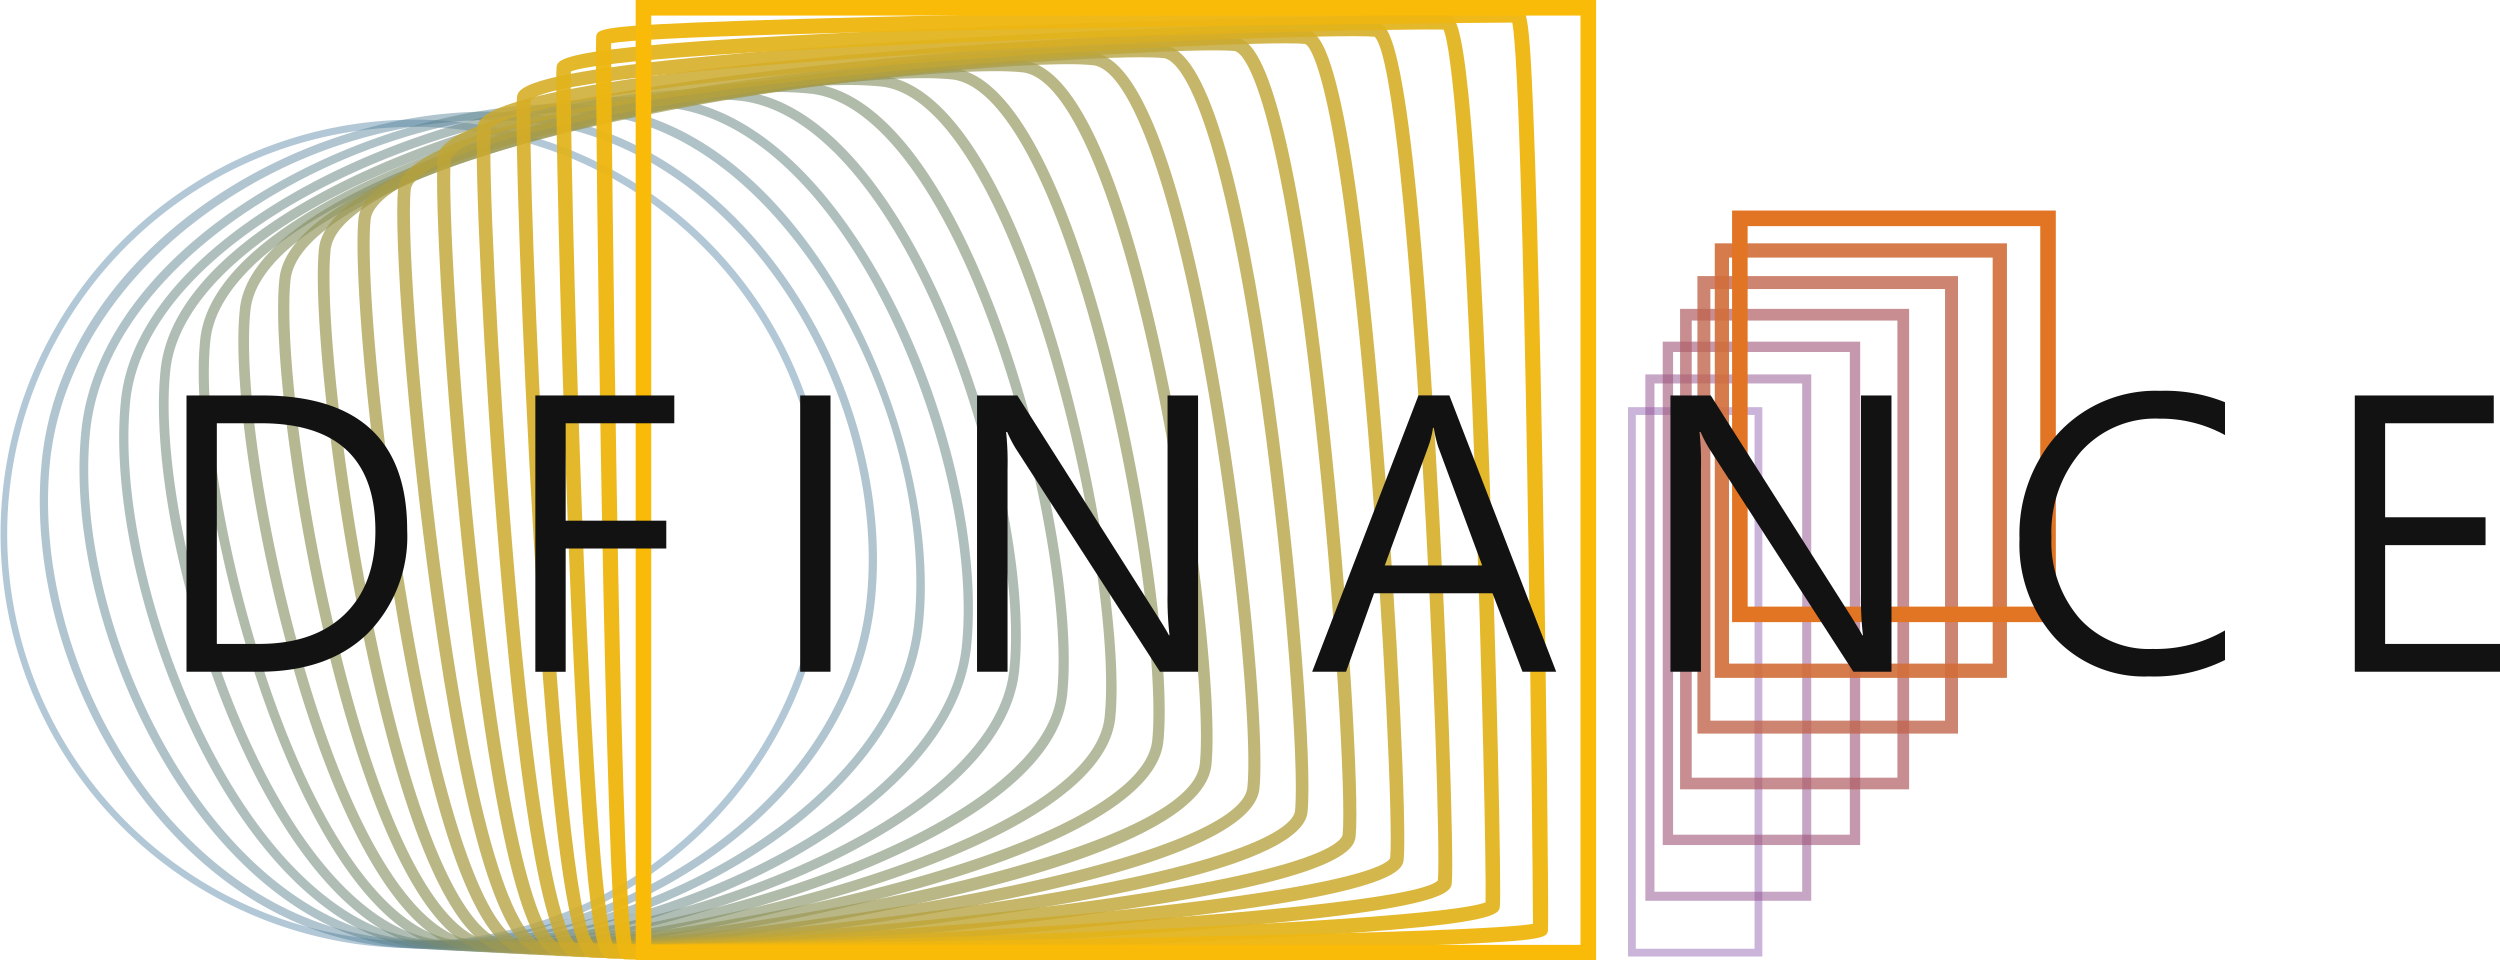 <svg xmlns="http://www.w3.org/2000/svg" width="232.825" height="89.443" viewBox="0 0 232.825 89.443">
  <g id="组_59" data-name="组 59" transform="translate(-1180.552 -1620.537)">
    <g id="组_47" data-name="组 47" transform="translate(1180.552 1620.537)">
      <g id="组_30" data-name="组 30" transform="translate(0 11.091)" opacity="0.4">
        <path id="路径_35" data-name="路径 35" d="M1219.188,1713.054a38.841,38.841,0,0,1-4.064-.214,38.578,38.578,0,1,1,4.064.214Zm-.057-76.484a37.92,37.92,0,1,0,3.988.209A37.931,37.931,0,0,0,1219.13,1636.57Z" transform="translate(-1180.552 -1635.845)" fill="#40769b"/>
      </g>
      <g id="组_31" data-name="组 31" transform="translate(3.705 10.4)" opacity="0.438">
        <path id="路径_36" data-name="路径 36" d="M1221.938,1712.859a36.5,36.5,0,0,1-3.826-.2c-20.616-2.166-34.265-26.144-32.249-45.324,2.168-20.617,26.145-34.268,45.324-32.249,20.617,2.167,34.265,26.145,32.25,45.325h0C1261.411,1699.678,1240.341,1712.859,1221.938,1712.859Zm5.43-77.2a45.775,45.775,0,0,0-25.063,7.922c-9.014,6.118-14.727,14.806-15.676,23.835-1.978,18.826,11.378,42.357,31.565,44.479,18.818,1.987,42.355-11.378,44.478-31.564,1.979-18.825-11.378-42.357-31.564-44.478A35.8,35.8,0,0,0,1227.368,1635.662Z" transform="translate(-1185.666 -1634.891)" fill="#4c7a92"/>
      </g>
      <g id="组_32" data-name="组 32" transform="translate(7.403 9.705)" opacity="0.475">
        <path id="路径_37" data-name="路径 37" d="M1224.771,1712.667a35.411,35.411,0,0,1-3.672-.185c-8.485-.893-16.8-7.425-22.818-17.923-5.478-9.559-8.285-21.169-7.325-30.3.893-8.485,7.424-16.8,17.923-22.818,9.56-5.478,21.167-8.286,30.3-7.326,19.223,2.021,31.991,30.625,30.141,48.222-.892,8.485-7.424,16.8-17.922,22.817C1243.08,1709.924,1233.209,1712.667,1224.771,1712.667Zm10.531-77.931c-18.624,0-41.813,13.224-43.535,29.61-.942,8.968,1.825,20.391,7.222,29.81,5.884,10.268,13.974,16.652,22.2,17.516,8.964.946,20.39-1.824,29.809-7.221,10.268-5.883,16.653-13.973,17.516-22.194l.406.042-.406-.042c2.008-19.1-11.9-45.485-29.416-47.326A36.179,36.179,0,0,0,1235.3,1634.736Z" transform="translate(-1190.771 -1633.932)" fill="#577f89"/>
      </g>
      <g id="组_33" data-name="组 33" transform="translate(11.101 9.011)" opacity="0.512">
        <path id="路径_38" data-name="路径 38" d="M1227.758,1712.486a35.19,35.19,0,0,1-3.673-.182c-7.773-.817-15.515-8.048-21.24-19.837-5.035-10.368-7.7-22.648-6.8-31.283.817-7.772,8.048-15.515,19.836-21.24,10.369-5.035,22.644-7.7,31.284-6.8,17.037,1.791,29.918,33.2,28.035,51.12C1273.531,1700.193,1245.984,1712.486,1227.758,1712.486Zm15.859-78.653c-8.122,0-18.445,2.557-27.356,6.884-11.516,5.593-18.57,13.086-19.356,20.557-.892,8.486,1.742,20.582,6.713,30.817,5.592,11.517,13.085,18.571,20.557,19.356,8.483.895,20.584-1.743,30.817-6.713,11.516-5.592,18.571-13.084,19.356-20.556l.428.046-.428-.046c.893-8.486-1.743-20.583-6.713-30.817-5.592-11.515-13.085-18.571-20.556-19.356A33.267,33.267,0,0,0,1243.617,1633.833Z" transform="translate(-1195.874 -1632.974)" fill="#63837f"/>
      </g>
      <g id="组_34" data-name="组 34" transform="translate(14.802 8.318)" opacity="0.55">
        <path id="路径_39" data-name="路径 39" d="M1230.4,1712.285a32.018,32.018,0,0,1-3.329-.161c-16.146-1.7-27.594-38.17-25.928-54.017,1.7-16.146,38.171-27.6,54.017-25.928,16.146,1.7,27.594,38.17,25.928,54.018C1279.5,1701.3,1247.5,1712.285,1230.4,1712.285Zm21.459-79.361c-7.927,0-19.122,2.442-28.62,6.357-12.759,5.261-20.485,12.156-21.2,18.92-.827,7.873,1.724,20.961,6.2,31.827,5.26,12.759,12.156,20.485,18.92,21.2,7.871.823,20.961-1.724,31.827-6.2,12.759-5.26,20.485-12.156,21.2-18.92.827-7.873-1.724-20.961-6.2-31.827-5.261-12.759-12.156-20.485-18.92-21.2A31.008,31.008,0,0,0,1251.86,1632.925Z" transform="translate(-1200.983 -1632.017)" fill="#6e8776"/>
      </g>
      <g id="组_35" data-name="组 35" transform="translate(18.508 7.632)" opacity="0.587">
        <path id="路径_40" data-name="路径 40" d="M1233.215,1712.1a30.311,30.311,0,0,1-3.155-.149c-14.818-1.557-25.318-42.666-23.821-56.914,1.557-14.818,42.671-25.314,56.915-23.821,8.855.93,15.13,15.226,18.082,23.666,4.115,11.76,6.528,25.743,5.738,33.248-.93,8.856-15.226,15.131-23.666,18.082C1253.043,1709.8,1241.081,1712.1,1233.215,1712.1Zm26.757-80.084c-7.749,0-19.577,2.276-29.752,5.837-14,4.9-22.4,11.2-23.035,17.283-.776,7.384,1.617,21.192,5.691,32.836,4.9,14,11.2,22.394,17.284,23.034,7.386.775,21.192-1.616,32.835-5.69,14-4.9,22.394-11.2,23.035-17.284h0c.776-7.383-1.618-21.192-5.691-32.836-4.9-14-11.2-22.394-17.284-23.035A30.045,30.045,0,0,0,1259.972,1632.012Z" transform="translate(-1206.098 -1631.071)" fill="#7a8b6d"/>
      </g>
      <g id="组_36" data-name="组 36" transform="translate(22.197 6.943)" opacity="0.625">
        <path id="路径_41" data-name="路径 41" d="M1236.077,1711.91a29.265,29.265,0,0,1-3.034-.14c-8.018-.843-13.781-16.389-16.5-25.581-3.707-12.521-5.948-27.238-5.213-34.231,1.466-13.95,47.438-23.014,59.813-21.715,13.95,1.466,23.015,47.438,21.714,59.813-.843,8.017-16.389,13.779-25.581,16.5C1256.351,1709.791,1243.757,1711.91,1236.077,1711.91Zm31.911-80.815c-16.127,0-54.44,9.277-55.669,20.968-.723,6.881,1.5,21.43,5.178,33.844,4.51,15.236,10.215,24.3,15.651,24.873,13.6,1.438,57.4-8.315,58.717-20.828,1.431-13.612-8.317-57.4-20.828-58.718A29.474,29.474,0,0,0,1267.989,1631.094Z" transform="translate(-1211.19 -1630.119)" fill="#859064"/>
      </g>
      <g id="组_37" data-name="组 37" transform="translate(25.899 6.235)" opacity="0.663">
        <path id="路径_42" data-name="路径 42" d="M1238.839,1711.709a27.582,27.582,0,0,1-2.808-.123c-7.208-.758-12.441-17.553-14.919-27.5-3.254-13.056-5.357-28.854-4.688-35.214.758-7.208,17.552-12.441,27.5-14.919,13.056-3.254,28.857-5.36,35.214-4.689,7.209.758,12.441,17.552,14.919,27.5,3.254,13.056,5.358,28.853,4.689,35.214-.758,7.208-17.552,12.441-27.5,14.919C1259.823,1709.744,1246.3,1711.709,1238.839,1711.709Zm37.565-81.519c-6.747,0-19.625,1.635-32.232,4.777-16.472,4.1-26.207,9.213-26.713,14.017-.574,5.459,1.046,20.337,4.664,34.854,4.1,16.471,9.213,26.208,14.018,26.712,5.458.574,20.338-1.047,34.853-4.664,16.471-4.1,26.207-9.213,26.712-14.017.574-5.46-1.045-20.338-4.663-34.854-4.1-16.47-9.213-26.207-14.018-26.712A25.767,25.767,0,0,0,1276.4,1630.191Z" transform="translate(-1216.3 -1629.143)" fill="#91945b"/>
      </g>
      <g id="组_38" data-name="组 38" transform="translate(29.602 5.547)" opacity="0.7">
        <path id="路径_43" data-name="路径 43" d="M1241.615,1711.517a25.945,25.945,0,0,1-2.6-.107c-6.1-.642-10.618-16.348-13.336-29.412-3.167-15.222-4.71-31.006-4.164-36.2.64-6.1,16.347-10.618,29.411-13.336,15.223-3.166,31.012-4.707,36.2-4.164,6.1.641,10.618,16.347,13.336,29.411,3.168,15.222,4.711,31.006,4.165,36.2-.641,6.1-16.348,10.619-29.411,13.337C1262.011,1709.991,1248.384,1711.517,1241.615,1711.517Zm42.866-82.241c-6.673,0-20.192,1.519-33.33,4.253-17.705,3.683-28.111,8.2-28.551,12.385-.537,5.11,1,20.739,4.147,35.862,3.683,17.705,8.2,28.112,12.385,28.553,10.511,1.1,63.391-6.8,64.414-16.534.537-5.109-1-20.739-4.147-35.862-3.683-17.7-8.2-28.111-12.386-28.551A25,25,0,0,0,1284.481,1629.276Z" transform="translate(-1221.411 -1628.193)" fill="#9d9852"/>
      </g>
      <g id="组_39" data-name="组 39" transform="translate(33.301 4.853)" opacity="0.738">
        <path id="路径_44" data-name="路径 44" d="M1244.4,1711.324c-.984,0-1.793-.031-2.4-.094-5.367-.564-9.354-17.346-11.751-31.325-2.68-15.615-4.133-32.508-3.643-37.181.565-5.366,17.347-9.353,31.326-11.751,15.615-2.681,32.5-4.13,37.181-3.643,5.366.565,9.353,17.347,11.751,31.326,2.68,15.615,4.133,32.509,3.642,37.181-.564,5.366-17.346,9.353-31.325,11.751C1265.591,1709.921,1251.028,1711.324,1244.4,1711.324Zm48.261-82.96c-6.53,0-21,1.4-34.536,3.724-18.658,3.2-30.02,7.221-30.391,10.754-.483,4.6.967,21.344,3.632,36.871,3.2,18.659,7.222,30.021,10.755,30.391,4.6.489,21.343-.967,36.87-3.631,18.659-3.2,30.021-7.222,30.391-10.754.483-4.6-.967-21.343-3.631-36.871-3.2-18.659-7.222-30.02-10.755-30.391A23.3,23.3,0,0,0,1292.664,1628.364Z" transform="translate(-1226.517 -1627.236)" fill="#a89c48"/>
      </g>
      <g id="组_40" data-name="组 40" transform="translate(36.998 4.157)" opacity="0.775">
        <path id="路径_45" data-name="路径 45" d="M1247.287,1711.134c-.976,0-1.752-.028-2.3-.085-3.732-.392-7.153-11.575-10.166-33.24-2.288-16.443-3.555-34.017-3.12-38.165.392-3.732,11.575-7.153,33.24-10.166,16.444-2.288,34.02-3.556,38.165-3.119,3.732.392,7.153,11.575,10.166,33.24,2.288,16.443,3.555,34.017,3.12,38.163-.392,3.733-11.575,7.153-33.24,10.167C1268.873,1709.917,1253.736,1711.134,1247.287,1711.134Zm53.563-83.684c-6.315,0-21.675,1.237-35.743,3.194-29.448,4.1-32.114,8.019-32.231,9.123-.42,4,.876,21.785,3.115,37.88,4.1,29.447,8.02,32.114,9.124,32.231,3.994.417,21.784-.876,37.879-3.115,29.447-4.1,32.114-8.02,32.232-9.124.419-4-.876-21.784-3.115-37.878-4.1-29.447-8.02-32.114-9.124-32.231C1302.483,1627.477,1301.76,1627.45,1300.85,1627.45Z" transform="translate(-1231.62 -1626.274)" fill="#b4a13f"/>
      </g>
      <g id="组_41" data-name="组 41" transform="translate(40.704 3.469)" opacity="0.813">
        <path id="路径_46" data-name="路径 46" d="M1250,1710.939c-.91,0-1.593-.022-2.018-.067-1.18-.124-4.771-.5-8.582-35.153-1.991-18.1-2.934-35.951-2.6-39.148.124-1.18.5-4.771,35.154-8.583,18.1-1.991,35.953-2.933,39.148-2.6,1.18.124,4.771.5,8.582,35.154,1.991,18.1,2.934,35.951,2.6,39.148-.124,1.18-.5,4.771-35.154,8.581C1271.432,1710,1255.927,1710.939,1250,1710.939Zm59.116-84.394c-5.79,0-21.541.956-37.026,2.659-32.049,3.525-34,6.861-34.071,7.493-.323,3.072.647,21.154,2.6,38.887,3.525,32.05,6.862,34.005,7.494,34.072,3.073.32,21.154-.647,38.886-2.6,32.05-3.525,34.005-6.862,34.072-7.494.322-3.071-.648-21.153-2.6-38.887-3.525-32.05-6.862-34.005-7.494-34.072C1310.585,1626.565,1309.954,1626.546,1309.114,1626.546Z" transform="translate(-1236.734 -1625.324)" fill="#bfa536"/>
      </g>
      <g id="组_42" data-name="组 42" transform="translate(44.402 2.774)" opacity="0.85">
        <path id="路径_47" data-name="路径 47" d="M1252.823,1710.748c-.875,0-1.506-.019-1.858-.055-1.074-.114-3.928-.413-7-37.067-1.54-18.407-2.358-37.452-2.077-40.132.113-1.074.412-3.928,37.067-7,18.407-1.54,37.452-2.356,40.133-2.077,1.074.114,3.928.413,7,37.068,1.54,18.406,2.358,37.452,2.076,40.133h0c-.113,1.074-.412,3.928-37.066,7C1275.1,1709.954,1258.626,1710.748,1252.823,1710.748Zm64.358-85.12c-5.662,0-21.979.788-37.87,2.112-34.5,2.875-36.09,5.588-36.157,5.888-.274,2.605.539,21.405,2.059,39.647,2.875,34.5,5.588,36.09,5.888,36.156,2.6.274,21.4-.539,39.646-2.058,34.475-2.872,36.087-5.584,36.157-5.886.274-2.613-.54-21.409-2.059-39.647-2.874-34.505-5.587-36.091-5.887-36.158C1318.622,1625.646,1318.018,1625.628,1317.181,1625.628Z" transform="translate(-1241.838 -1624.366)" fill="#cba92d"/>
      </g>
      <g id="组_43" data-name="组 43" transform="translate(48.102 2.081)" opacity="0.887">
        <path id="路径_48" data-name="路径 48" d="M1255.639,1710.555c-.841,0-1.417-.013-1.687-.041-1.006-.106-3.1-.325-5.409-38.98-1.136-18.98-1.774-39.052-1.556-41.117.1-1.006.325-3.1,38.98-5.409,18.981-1.136,39.052-1.771,41.117-1.556,1,.1,3.1.325,5.408,38.98,1.137,18.98,1.774,39.052,1.557,41.116-.106,1.006-.325,3.1-38.98,5.409C1278.567,1709.945,1261.239,1710.555,1255.639,1710.555Zm-1.463-1.34c5.5.473,75.364-2.514,78.576-5.89.464-5.5-2.514-75.364-5.89-78.576-5.505-.467-75.364,2.514-78.576,5.89C1247.82,1636.141,1250.8,1706,1254.176,1709.216Z" transform="translate(-1246.945 -1623.41)" fill="#d6ad24"/>
      </g>
      <g id="组_44" data-name="组 44" transform="translate(51.801 1.387)" opacity="0.925">
        <path id="路径_49" data-name="路径 49" d="M1258.484,1710.365c-.823,0-1.354-.01-1.545-.03-.959-.1-2.274-.239-3.823-40.893-.735-19.288-1.188-40.644-1.035-42.1.1-.959.239-2.273,40.893-3.823,19.288-.735,40.647-1.185,42.1-1.036.959.1,2.274.239,3.823,40.894.736,19.288,1.188,40.643,1.036,42.1-.1.959-.24,2.274-40.894,3.823C1282.277,1709.938,1263.951,1710.365,1258.484,1710.365Zm-1.165-1.368c2.563.076,21.326-.3,40.347-1,33.946-1.267,39.917-2.461,40.931-2.9.082-2.563-.3-21.326-1.006-40.346-1.267-33.946-2.46-39.918-2.9-40.931-2.557-.081-21.324.3-40.346,1.005-33.946,1.267-39.917,2.46-40.931,2.9-.082,2.563.3,21.325,1.006,40.346C1255.691,1702.012,1256.885,1707.984,1257.319,1709Z" transform="translate(-1252.051 -1622.452)" fill="#e2b21a"/>
      </g>
      <g id="组_45" data-name="组 45" transform="translate(55.501 0.694)" opacity="0.962">
        <path id="路径_50" data-name="路径 50" d="M1261.332,1710.171c-.817,0-1.3-.005-1.406-.016-.793-.083-1.06-.112-1.535-13.848-.245-7.117-.481-16.861-.7-28.958-.363-19.874-.6-42.32-.516-43.088.083-.793.111-1.059,13.848-1.533,7.117-.246,16.859-.482,28.958-.7,19.875-.362,42.318-.6,43.087-.516.793.083,1.06.112,1.535,13.848.244,7.117.481,16.859.7,28.958.363,19.874.6,42.321.517,43.087-.083.793-.111,1.06-13.848,1.534-7.117.245-16.86.482-28.958.7C1285.79,1709.954,1266.635,1710.171,1261.332,1710.171Zm-2.764-85.341c.016,6.163.76,77.612,1.925,83.931,6.164-.015,77.612-.759,83.931-1.924-.015-6.228-.759-77.616-1.924-83.932C1336.336,1622.921,1264.888,1623.665,1258.568,1624.83Z" transform="translate(-1257.158 -1621.495)" fill="#edb611"/>
      </g>
      <g id="组_46" data-name="组 46" transform="translate(59.2)">
        <path id="路径_51" data-name="路径 51" d="M1351.707,1709.98h-89.443v-89.443h89.443Zm-87.994-1.449h86.545v-86.545h-86.545Z" transform="translate(-1262.264 -1620.537)" fill="#f9ba08"/>
      </g>
    </g>
    <g id="组_55" data-name="组 55" transform="translate(1332.17 1640.146)">
      <g id="组_48" data-name="组 48" transform="translate(0 18.312)" opacity="0.4">
        <path id="路径_52" data-name="路径 52" d="M1402.332,1724.037h-12.509v-51.16h12.509Zm-11.784-.724h11.06V1673.6h-11.06Z" transform="translate(-1389.824 -1672.877)" fill="#7c44a0"/>
      </g>
      <g id="组_49" data-name="组 49" transform="translate(1.616 15.259)" opacity="0.5">
        <path id="路径_53" data-name="路径 53" d="M1407.5,1717.686h-15.449v-49.022H1407.5Zm-14.6-.845h13.759v-47.333H1392.9Z" transform="translate(-1392.054 -1668.664)" fill="#8d4c8b"/>
      </g>
      <g id="组_50" data-name="组 50" transform="translate(3.231 12.207)" opacity="0.6">
        <path id="路径_54" data-name="路径 54" d="M1412.672,1711.336h-18.389v-46.885h18.389Zm-17.423-.967h16.457v-44.952h-16.457Z" transform="translate(-1394.283 -1664.451)" fill="#9e5477"/>
      </g>
      <g id="组_51" data-name="组 51" transform="translate(4.847 9.156)" opacity="0.7">
        <path id="路径_55" data-name="路径 55" d="M1417.843,1704.985h-21.329v-44.746h21.329ZM1397.6,1703.9h19.155v-42.573H1397.6Z" transform="translate(-1396.514 -1660.239)" fill="#af5d62"/>
      </g>
      <g id="组_52" data-name="组 52" transform="translate(6.463 6.103)" opacity="0.8">
        <path id="路径_56" data-name="路径 56" d="M1423.012,1698.634h-24.269v-42.608h24.269Zm-23.062-1.207h21.855v-40.194h-21.855Z" transform="translate(-1398.744 -1656.026)" fill="#c0654d"/>
      </g>
      <g id="组_53" data-name="组 53" transform="translate(8.078 3.051)" opacity="0.9">
        <path id="路径_57" data-name="路径 57" d="M1428.183,1692.284h-27.21v-40.471h27.21Zm-25.881-1.329h24.553v-37.813H1402.3Z" transform="translate(-1400.973 -1651.813)" fill="#d16d39"/>
      </g>
      <g id="组_54" data-name="组 54" transform="translate(9.693)">
        <path id="路径_58" data-name="路径 58" d="M1433.352,1685.934H1403.2V1647.6h30.149Zm-28.7-1.449H1431.9v-35.434h-27.251Z" transform="translate(-1403.203 -1647.602)" fill="#e27524"/>
      </g>
    </g>
    <g id="组_56" data-name="组 56" transform="translate(1197.921 1656.934)">
      <path id="路径_59" data-name="路径 59" d="M1204.526,1697.1V1671.37h6.978q13.573,0,13.573,12.543a12.845,12.845,0,0,1-3.655,9.6q-3.655,3.589-10.184,3.589Zm2.824-23.142v20.551h3.921q5.133,0,7.99-2.758t2.857-7.758q0-10.034-10.682-10.034Z" transform="translate(-1204.526 -1670.938)" fill="#121212"/>
      <path id="路径_60" data-name="路径 60" d="M1262.309,1673.961h-10.117v9.071h9.37v2.592h-9.37v11.48h-2.824V1671.37h12.941Z" transform="translate(-1216.88 -1670.938)" fill="#121212"/>
      <path id="路径_61" data-name="路径 61" d="M1286.234,1697.1h-2.824V1671.37h2.824Z" transform="translate(-1226.258 -1670.938)" fill="#121212"/>
      <path id="路径_62" data-name="路径 62" d="M1326.731,1697.1h-3.555l-13.423-20.783a11.938,11.938,0,0,1-.8-1.545h-.1a27.062,27.062,0,0,1,.133,3.455V1697.1h-2.842V1671.37h3.755l13.058,20.567q1,1.594,1.047,1.76h.066a29.912,29.912,0,0,1-.183-3.871V1671.37h2.841Z" transform="translate(-1232.522 -1670.938)" fill="#121212"/>
      <path id="路径_63" data-name="路径 63" d="M1371.95,1697.1h-3.14l-2.791-7.31h-11.031l-2.608,7.31h-3.157l9.9-25.734H1362Zm-6.894-9.9-4.12-11.115a12,12,0,0,1-.383-1.695h-.083a8.131,8.131,0,0,1-.415,1.695l-4.07,11.115Z" transform="translate(-1244.39 -1670.938)" fill="#121212"/>
      <path id="路径_64" data-name="路径 64" d="M1415.865,1697.1h-3.555l-13.424-20.783a11.907,11.907,0,0,1-.8-1.545h-.1a27.259,27.259,0,0,1,.133,3.455V1697.1h-2.841V1671.37h3.754l13.058,20.567q1,1.594,1.047,1.76h.067a29.781,29.781,0,0,1-.183-3.871V1671.37h2.841Z" transform="translate(-1257.078 -1670.938)" fill="#121212"/>
      <path id="路径_65" data-name="路径 65" d="M1459.284,1695.843a14.841,14.841,0,0,1-7.094,1.529,11.346,11.346,0,0,1-8.729-3.572,13.038,13.038,0,0,1-3.315-9.237,13.944,13.944,0,0,1,3.638-9.868,12.3,12.3,0,0,1,9.453-3.92,14.953,14.953,0,0,1,6.047,1.063v3.057a12.452,12.452,0,0,0-6.113-1.529,9.282,9.282,0,0,0-7.318,3.09,11.541,11.541,0,0,0-2.733,7.941,10.944,10.944,0,0,0,2.558,7.509,8.682,8.682,0,0,0,6.861,2.907,12.781,12.781,0,0,0,6.745-1.728Z" transform="translate(-1269.438 -1670.774)" fill="#121212"/>
      <path id="路径_66" data-name="路径 66" d="M1496.768,1697.1h-13.523V1671.37h12.942v2.592h-10.118v8.755h9.353v2.591h-9.353v9.2h10.7Z" transform="translate(-1281.312 -1670.938)" fill="#121212"/>
    </g>
  </g>
</svg>
